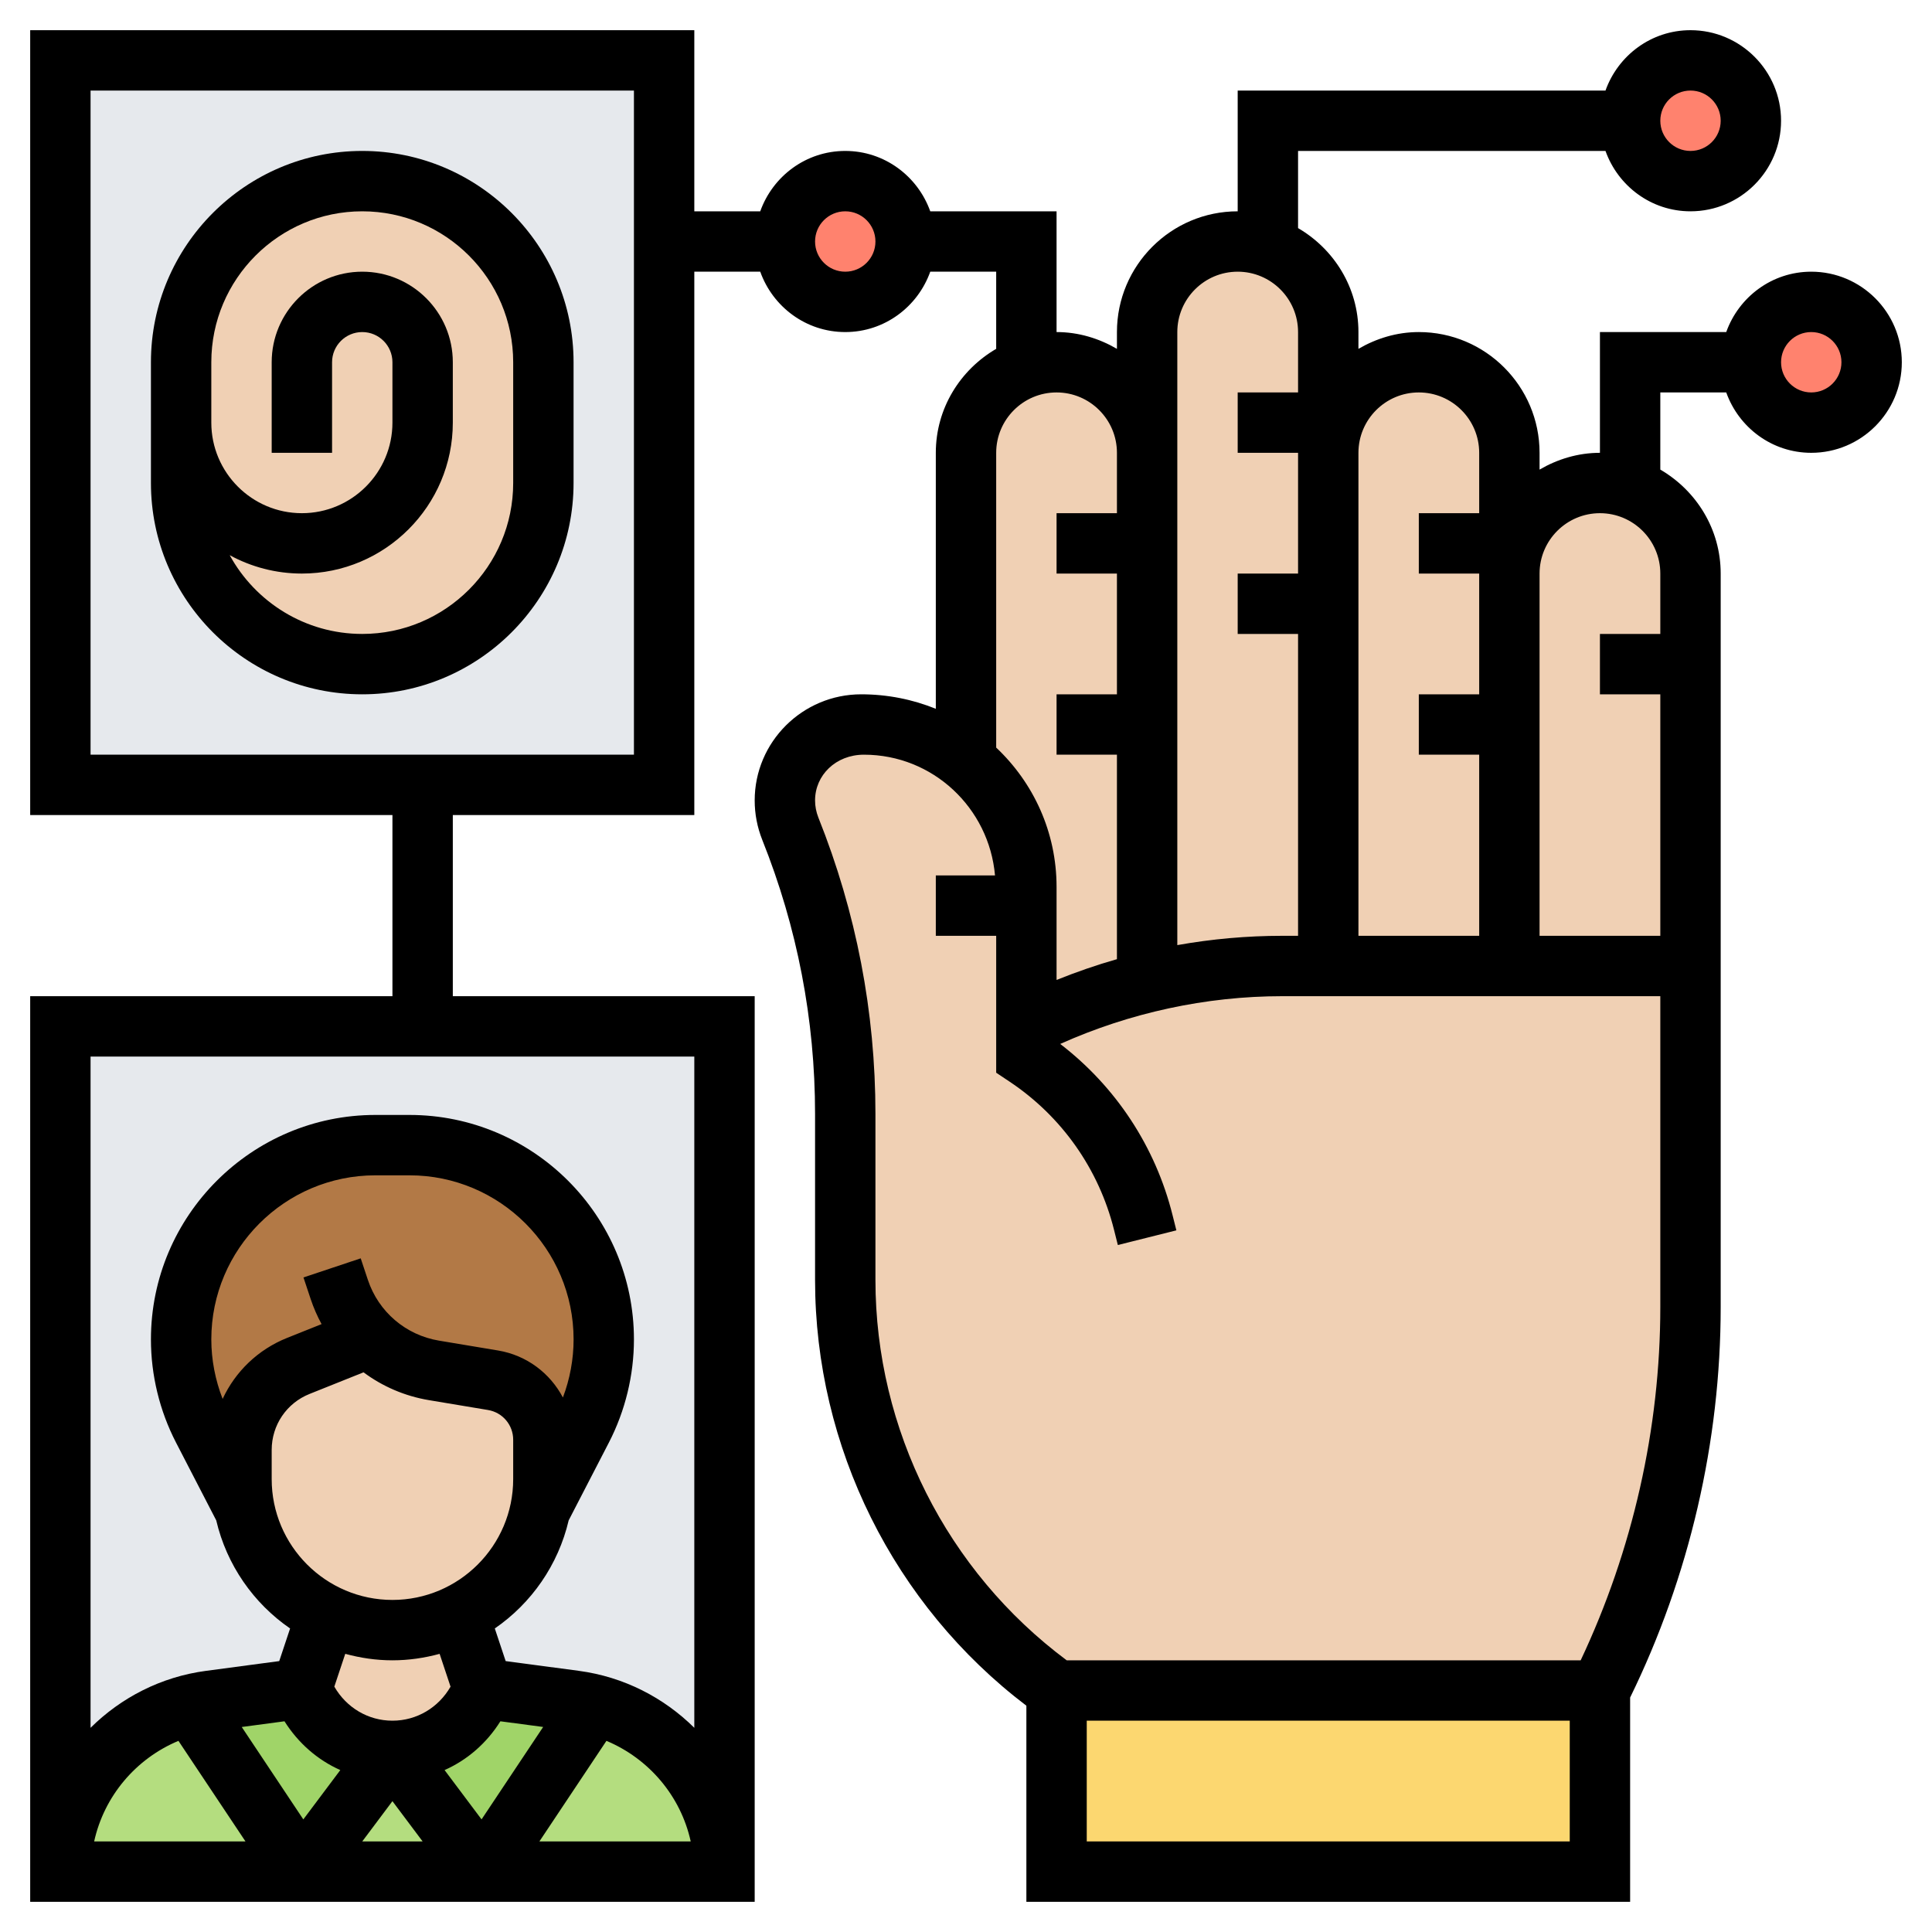 <svg id="_x33_0" enable-background="new 0 0 64 64" height="512" viewBox="0 0 64 64" width="512" xmlns="http://www.w3.org/2000/svg"><g><g><g><path d="m35 56h18v6h-18z" fill="#fcd770"/></g><g><path d="m53 16c-.83 0-1.58.34-2.12.88s-.88 1.29-.88 2.12v-1-3c0-1.66-1.34-3-3-3-.83 0-1.58.34-2.12.88s-.88 1.29-.88 2.12v-1-3c0-.83-.34-1.58-.88-2.12s-1.29-.88-2.12-.88c-1.66 0-3 1.34-3 3v4c0-.83-.34-1.58-.88-2.12s-1.29-.88-2.12-.88c-1.66 0-3 1.34-3 3v10.19.01c-.92-.75-2.1-1.2-3.38-1.2h-.09c-1.41 0-2.53 1.13-2.53 2.51v.01c0 .32.06.63.18.93 1.2 3.01 1.82 6.21 1.82 9.45v5.5c0 5.4 2.61 10.46 7 13.6h18c1.97-3.95 3-8.3 3-12.71v-11.29-10-3c0-1.66-1.34-3-3-3z" fill="#f0d0b4"/></g><g><circle cx="60" cy="12" fill="#ff826e" r="2"/></g><g><circle cx="56" cy="4" fill="#ff826e" r="2"/></g><g><circle cx="28" cy="8" fill="#ff826e" r="2"/></g><g><path d="m22 8v18h-8-12v-24h20z" fill="#e6e9ed"/></g><g><path d="m6 14v-2c0-1.66.67-3.16 1.76-4.24 1.08-1.09 2.58-1.76 4.24-1.76 3.31 0 6 2.69 6 6v4c0 1.66-.67 3.16-1.76 4.24-1.08 1.09-2.58 1.76-4.24 1.76-3.31 0-6-2.69-6-6z" fill="#f0d0b4"/></g><g><path d="m2 34h22v28h-22z" fill="#e6e9ed"/></g><g><path d="m12.24 44.3-.01.01-2.34.94c-1.14.45-1.89 1.55-1.89 2.78v.97c0 .34.03.68.1 1l-1.38-2.68c-.47-.91-.72-1.92-.72-2.95 0-3.55 2.88-6.44 6.44-6.44h1.12c1.78 0 3.39.72 4.56 1.89 1.16 1.16 1.88 2.78 1.88 4.55 0 1.03-.25 2.04-.72 2.95l-1.38 2.68c.07-.32.1-.66.1-1v-1.31c0-.97-.71-1.81-1.67-1.97l-1.95-.32c-.83-.14-1.57-.53-2.14-1.1z" fill="#b27946"/></g><g><path d="m6.31 56.47 3.69 5.53h-8c0-2.64 1.8-4.9 4.31-5.53z" fill="#b4dd7f"/></g><g><path d="m13 58 3 4h-6z" fill="#b4dd7f"/></g><g><path d="m24 62h-8l3.69-5.53c2.51.63 4.31 2.89 4.31 5.53z" fill="#b4dd7f"/></g><g><path d="m16 55.93 3.04.41c.22.03.44.07.65.13l-3.69 5.53-3-4c1.23 0 2.35-.69 2.89-1.79l.11-.21z" fill="#a0d468"/></g><g><path d="m13 58-3 4-3.69-5.53c.21-.06.43-.1.65-.13l3.04-.41v.07l.11.21c.54 1.1 1.66 1.79 2.89 1.79z" fill="#a0d468"/></g><g><path d="m16 55.93v.07l-.11.21c-.54 1.1-1.66 1.79-2.89 1.79s-2.35-.69-2.89-1.79l-.11-.21v-.07l.81-2.43c.66.32 1.4.5 2.19.5s1.53-.18 2.19-.5z" fill="#f0d0b4"/></g><g><path d="m17.9 50c-.31 1.54-1.33 2.82-2.71 3.5-.66.32-1.4.5-2.19.5s-1.53-.18-2.19-.5l-1.35-.96c-.68-.68-1.16-1.56-1.36-2.54-.07-.32-.1-.66-.1-1v-.97c0-1.23.75-2.33 1.89-2.78l2.34-.94.01-.01c.57.57 1.31.96 2.14 1.1l1.95.32c.96.16 1.67 1 1.67 1.97v1.31c0 .34-.03.68-.1 1z" fill="#f0d0b4"/></g></g><g><path d="m60 9c-1.302 0-2.402.839-2.816 2h-4.184v4c-.732 0-1.409.212-2 .556v-.556c0-2.206-1.794-4-4-4-.732 0-1.409.212-2 .556v-.556c0-1.474-.81-2.75-2-3.444v-2.556h10.184c.414 1.161 1.514 2 2.816 2 1.654 0 3-1.346 3-3s-1.346-3-3-3c-1.302 0-2.402.839-2.816 2h-12.184v4c-2.206 0-4 1.794-4 4v.556c-.591-.344-1.268-.556-2-.556v-4h-4.184c-.414-1.161-1.514-2-2.816-2s-2.402.839-2.816 2h-2.184v-6h-22v26h12v6h-12v30h24v-30h-10v-6h8v-18h2.184c.414 1.161 1.514 2 2.816 2s2.402-.839 2.816-2h2.184v2.556c-1.19.694-2 1.97-2 3.444v8.48c-.759-.308-1.592-.48-2.471-.48-1.946 0-3.529 1.577-3.529 3.516 0 .446.084.885.251 1.306 1.16 2.901 1.749 5.955 1.749 9.078v5.497c0 5.535 2.607 10.77 7 14.107v6.496h20v-6.767c1.963-4.009 3-8.478 3-12.941v-24.292c0-1.474-.81-2.75-2-3.444v-2.556h2.184c.414 1.161 1.514 2 2.816 2 1.654 0 3-1.346 3-3s-1.346-3-3-3zm-4-6c.552 0 1 .448 1 1s-.448 1-1 1-1-.448-1-1 .448-1 1-1zm-48.625 43.341c-.244-.627-.375-1.298-.375-1.971 0-2.997 2.438-5.436 5.436-5.436h1.129c2.997 0 5.436 2.438 5.436 5.436 0 .656-.122 1.31-.354 1.924-.425-.805-1.199-1.4-2.152-1.558l-1.954-.326c-1.099-.183-2.001-.953-2.354-2.011l-.238-.715-1.896.633.238.715c.097.291.219.568.362.831l-1.138.455c-.971.387-1.721 1.12-2.14 2.023zm1.625 1.69c0-.822.493-1.552 1.257-1.856l1.786-.715c.627.467 1.366.788 2.168.922l1.954.326c.483.08.835.495.835.986v1.304c0 2.206-1.794 4.001-4 4.002-2.206-.001-4-1.796-4-4.002zm11.089 9.637c1.41.59 2.462 1.831 2.792 3.332h-5.013zm-4.137 2.602-1.225-1.634c.756-.335 1.397-.895 1.849-1.616l1.417.188zm-1.952.73h-2l1-1.334zm-1.002-6h.004c.541 0 1.063-.079 1.561-.214l.362 1.087c-.398.692-1.118 1.127-1.925 1.127s-1.527-.435-1.925-1.128l.362-1.087c.498.136 1.02.215 1.561.215zm-3.574 2.02c.453.72 1.094 1.28 1.849 1.616l-1.225 1.634-2.04-3.061zm-3.513.648 2.221 3.332h-5.013c.33-1.501 1.381-2.742 2.792-3.332zm17.089-.432c-1.009-.999-2.333-1.688-3.824-1.887l-2.425-.323-.36-1.081c1.213-.835 2.101-2.104 2.447-3.581l1.334-2.581c.541-1.05.828-2.23.828-3.413 0-4.1-3.336-7.436-7.436-7.436h-1.129c-4.099.001-7.435 3.337-7.435 7.436 0 1.183.287 2.363.829 3.413l1.334 2.581c.346 1.477 1.234 2.746 2.447 3.581l-.36 1.081-2.425.323c-1.492.198-2.816.887-3.825 1.887v-22.236h20zm-2-32.236h-18v-22h18zm7-16c-.552 0-1-.448-1-1s.448-1 1-1 1 .448 1 1-.448 1-1 1zm25 8c1.103 0 2 .897 2 2v2h-2v2h2v8h-4v-12c0-1.103.897-2 2-2zm-6-4c1.103 0 2 .897 2 2v2h-2v2h2v4h-2v2h2v6h-4v-16c0-1.103.897-2 2-2zm-8-2c0-1.103.897-2 2-2s2 .897 2 2v2h-2v2h2v4h-2v2h2v10h-.528c-1.163 0-2.326.104-3.472.308zm-6 4c0-1.103.897-2 2-2s2 .897 2 2v2h-2v2h2v4h-2v2h2v6.774c-.679.193-1.346.425-2 .688v-3.081c0-1.816-.766-3.453-2-4.616zm3 46v-4h16v4zm16.362-6h-17.026c-3.971-2.957-6.336-7.641-6.336-12.603v-5.497c0-3.378-.637-6.683-1.891-9.819-.072-.183-.109-.373-.109-.566 0-.835.687-1.515 1.619-1.515 2.286 0 4.146 1.765 4.342 4h-1.961v2h2v4.535l.445.297c1.727 1.151 2.955 2.895 3.459 4.909l.126.502 1.939-.486-.126-.501c-.566-2.27-1.88-4.259-3.722-5.674 2.304-1.033 4.828-1.582 7.351-1.582h12.528v10.292c0 4.031-.917 8.062-2.638 11.708zm7.638-42c-.552 0-1-.448-1-1s.448-1 1-1 1 .448 1 1-.448 1-1 1z"/><path d="m12 23c3.859 0 7-3.141 7-7v-4c0-3.859-3.141-7-7-7s-7 3.141-7 7v4c0 3.859 3.141 7 7 7zm-5-11c0-2.757 2.243-5 5-5s5 2.243 5 5v4c0 2.757-2.243 5-5 5-1.892 0-3.541-1.056-4.391-2.609.711.388 1.526.609 2.391.609 2.757 0 5-2.243 5-5v-2c0-1.654-1.346-3-3-3s-3 1.346-3 3v3h2v-3c0-.552.448-1 1-1s1 .448 1 1v2c0 1.654-1.346 3-3 3s-3-1.346-3-3z"/></g></g></svg>